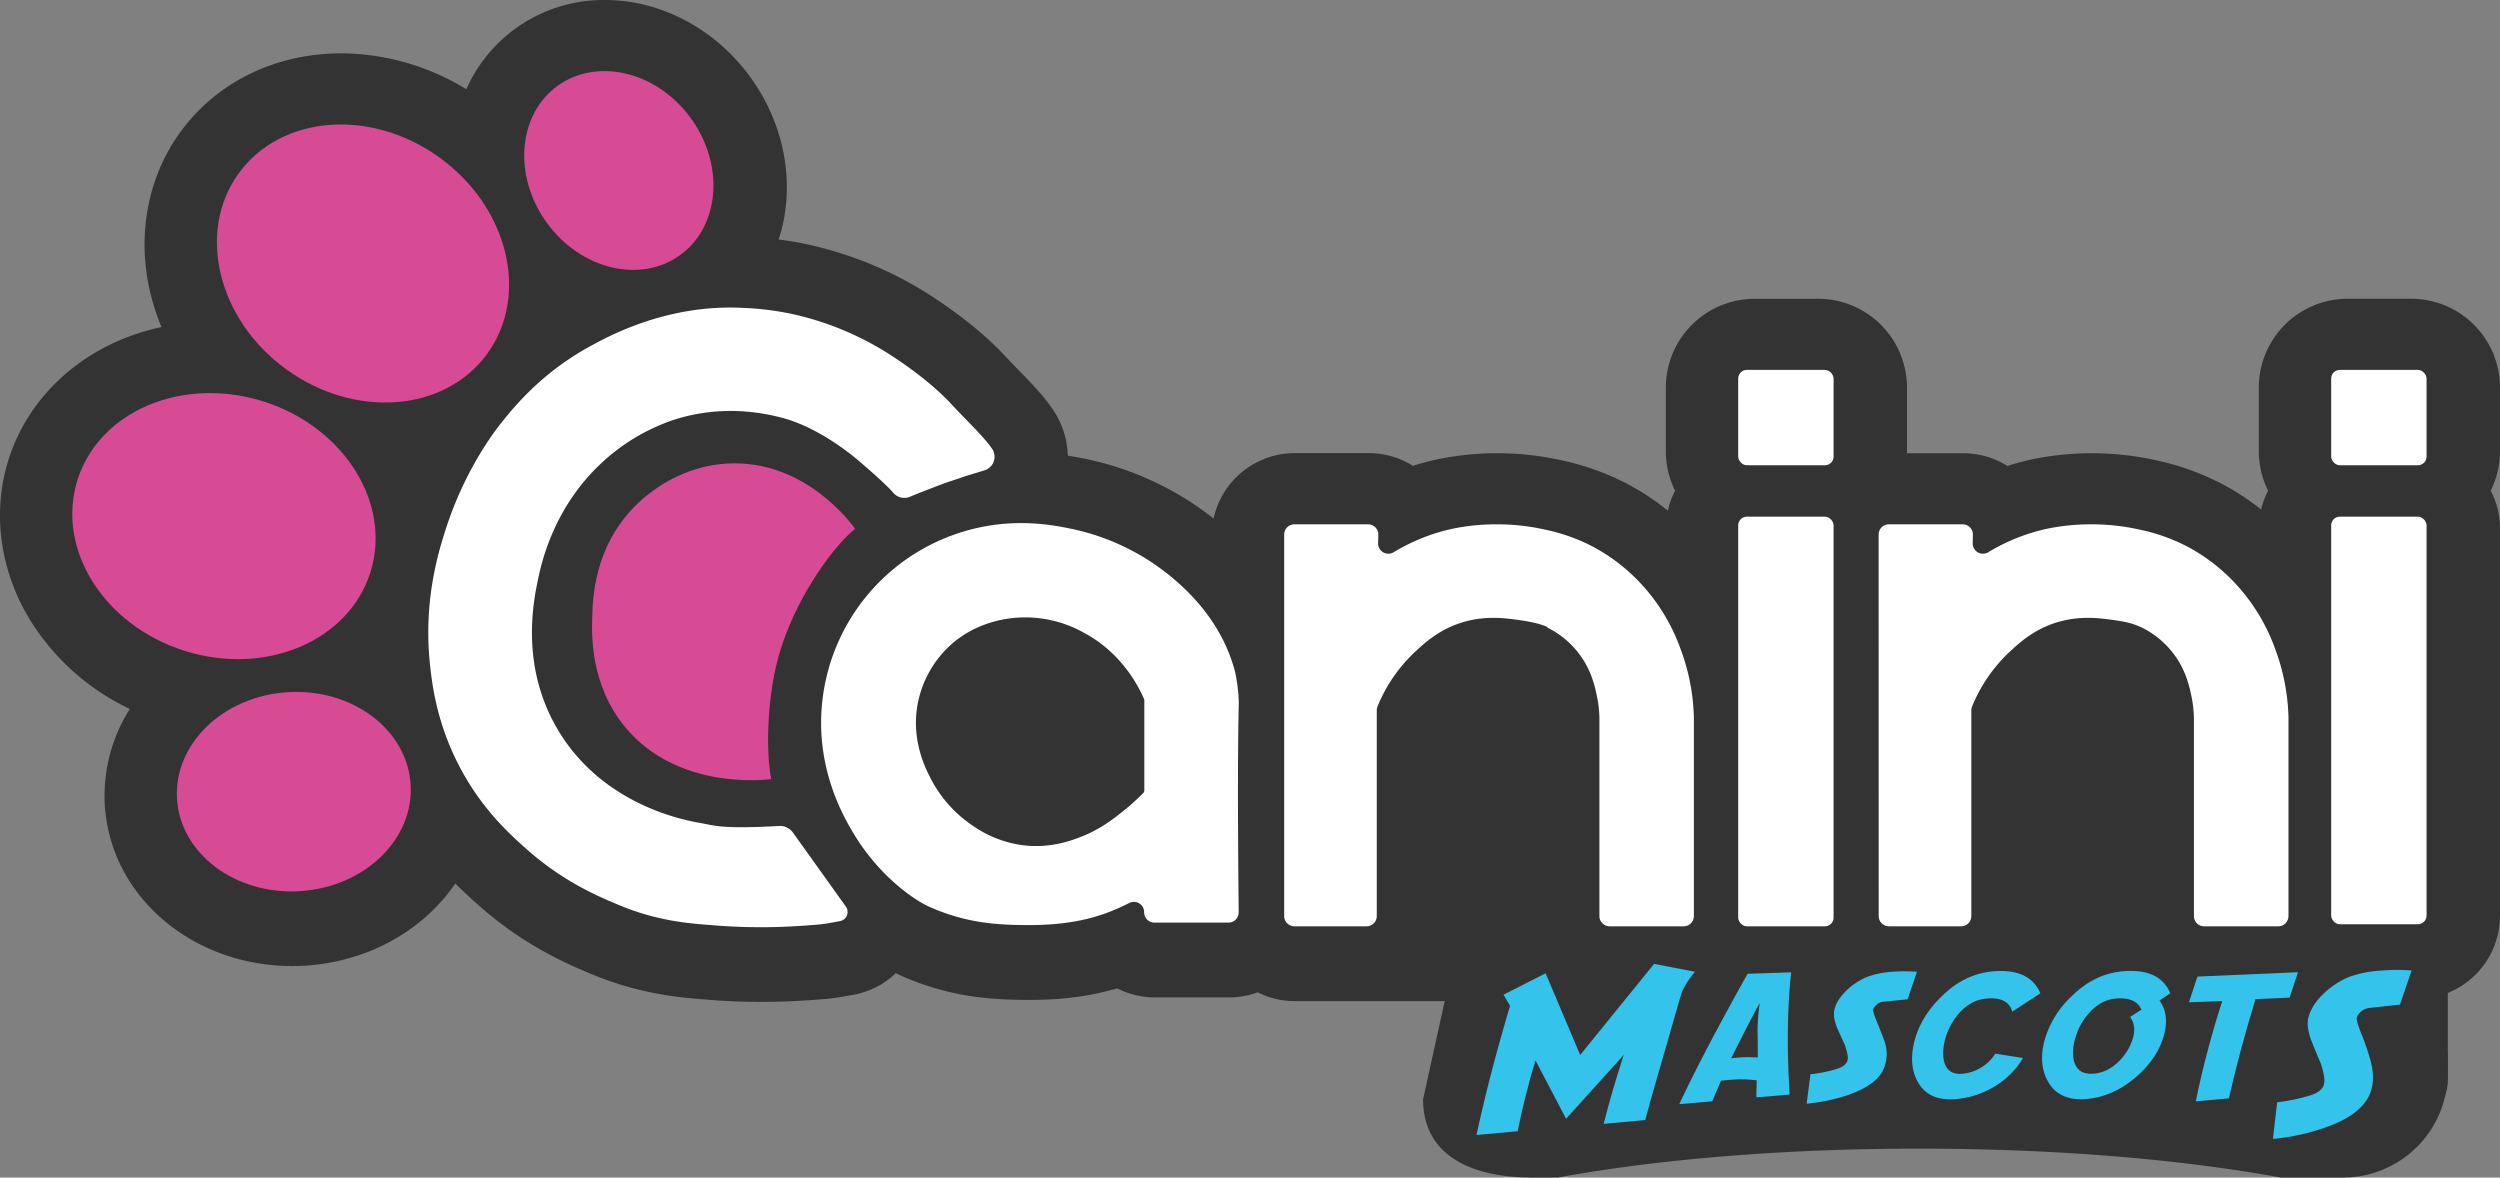 <?xml version="1.0" encoding="UTF-8" standalone="no"?>
<svg
   xmlns:dc="http://purl.org/dc/elements/1.1/"
   xmlns:cc="http://creativecommons.org/ns#"
   xmlns:rdf="http://www.w3.org/1999/02/22-rdf-syntax-ns#"
   xmlns:svg="http://www.w3.org/2000/svg"
   xmlns="http://www.w3.org/2000/svg"
   xmlns:sodipodi="http://sodipodi.sourceforge.net/DTD/sodipodi-0.dtd"
   xmlns:inkscape="http://www.inkscape.org/namespaces/inkscape"
   viewBox="0 0 1309.46 616.77"
   version="1.1"
   id="svg54"
   sodipodi:docname="logo.svg"
   inkscape:version="0.92.4 (5da689c313, 2019-01-14)">
  <rect x="0" y="0" width="1309.46" height="616.77" fill="#808080" stroke="none"/>
  <sodipodi:namedview
     pagecolor="#ffffff"
     bordercolor="#666666"
     borderopacity="1"
     objecttolerance="10"
     gridtolerance="10"
     guidetolerance="10"
     inkscape:pageopacity="0"
     inkscape:pageshadow="2"
     inkscape:window-width="1097"
     inkscape:window-height="480"
     id="namedview56"
     showgrid="false"
     inkscape:zoom="0.25201229"
     inkscape:cx="238.08363"
     inkscape:cy="308.38501"
     inkscape:window-x="273"
     inkscape:window-y="180"
     inkscape:window-maximized="0"
     inkscape:current-layer="svg54" />
  <defs
     id="defs4">
    <style
       id="style2">.cls-1{fill:#333;}.cls-2{fill:#d74b94;}.cls-3{fill:#fff;}.cls-4{fill:#34c3ea;}</style>
  </defs>
  <title
     id="title6">2Recurso 16</title>
  <g
     id="Capa_2"
     data-name="Capa 2">
    <g
       id="Capa_1-2"
       data-name="Capa 1">
      <path
         class="cls-1"
         d="M802.42,616.77H816c51.43-9.45,117.37-15.13,189.27-15.13s137.85,5.68,189.28,15.13h32.64a54.92,54.92,0,0,0,54.92-54.92v-5.43a54.92,54.92,0,0,0-54.92-54.92H802.42c-30.33,0-44.59-12.54-44.59,17.79l-12.44,56.49C745.39,606.11,772.09,616.77,802.42,616.77Z"
         id="path8" />
      <path
         class="cls-1"
         d="M1309.46,203A46.54,46.54,0,0,0,1263,156.48h-33.35A46.54,46.54,0,0,0,1183.13,203v33.35A46.16,46.16,0,0,0,1188,257a43.77,43.77,0,0,0-3.67,9.89,130.61,130.61,0,0,0-20.68-13.52,136.28,136.28,0,0,0-33.83-12.18,155.34,155.34,0,0,0-34.15-3.79,152.55,152.55,0,0,0-30.38,3,135.58,135.58,0,0,0-13.84,3.67,43.21,43.21,0,0,0-23.2-6.67H998.85c0-.35,0-.7,0-1.05V203a46.54,46.54,0,0,0-46.49-46.49H919A46.54,46.54,0,0,0,872.54,203v33.35A46.16,46.16,0,0,0,877.39,257a43.21,43.21,0,0,0-3.8,10.47,131.08,131.08,0,0,0-21.4-14.1,136.17,136.17,0,0,0-33.84-12.18,155.25,155.25,0,0,0-34.14-3.79,152.55,152.55,0,0,0-30.38,3A136.46,136.46,0,0,0,740,244a43.17,43.17,0,0,0-23.19-6.67H678.21a43.57,43.57,0,0,0-42.56,34.28,160.64,160.64,0,0,0-68-31.45c-2.59-.51-5.36-1-8.33-1.51a45.75,45.75,0,0,0-8.41-25c-5-7.1-10.89-13.11-17.08-19.47-2.37-2.44-4.83-5-7.23-7.54-13.28-14.3-29.86-26-41.42-33.29A196,196,0,0,0,422,127.82c-4.64-1-9.28-1.76-14.14-2.37a86,86,0,0,0,4-20.24c1.77-22.58-4.91-45.57-18.83-64.78C374.66,15.12,346.18,0,316.86,0a78.65,78.65,0,0,0-72.61,46.74,126.72,126.72,0,0,0-65.4-18.8c-34.64,0-65.44,15.09-84.51,41.42C77.19,93,71.54,123.83,78.84,153.83a117.94,117.94,0,0,0,5.74,17.48c-38.17,8.09-68.91,34-80.11,69.46-8.81,27.87-4.46,58.87,11.92,85A123.71,123.71,0,0,0,68,371.34,85,85,0,0,0,54.9,421.68c1.48,24.12,13.15,46.13,32.85,62C105.68,498.07,128.84,506,153,506h0c2.23,0,4.51-.06,6.8-.2,25.37-1.58,49-11.72,66.44-28.55a92.5,92.5,0,0,0,12.25-14.49c4.9,4.92,9.28,8.8,12.66,11.8,23.56,20.88,46.82,30.67,56.75,34.85l1.24.52c25.72,10.92,48.23,12.65,59,13.48l2.71.22c8,.73,17.9,1.13,27.75,1.13,8.15,0,16.1-.27,23.64-.79l.63,0c12.35-.85,13.95-1.05,24.49-3a42.91,42.91,0,0,0,21.82-11.22l1.21.58c25.67,11.78,48.05,13.4,68.42,13.4h1c18.84,0,33.45-2.53,45.34-6.06a43.71,43.71,0,0,0,19.75,4.76h38.78a43.58,43.58,0,0,0,15.07-2.66,43.28,43.28,0,0,0,19.46,4.6H882.19c.82,0,1.64,0,2.45-.07v41.6a20.49,20.49,0,0,0,20.5,20.49h356.49a20.49,20.49,0,0,0,20.49-20.49V520.08a43.6,43.6,0,0,0,27.34-40.41V276.92A43.22,43.22,0,0,0,1304.6,257a46,46,0,0,0,4.86-20.65Z"
         id="path10" />
      <path
         class="cls-2"
         d="M215.09,410.91c-1.76-28.79-30.6-50.44-64.38-48.36s-59.75,27.11-58,55.87,30.59,50.4,64.38,48.35S216.87,439.65,215.09,410.91Z"
         id="path12" />
      <path
         class="cls-2"
         d="M194,299.81c11.4-36.07-13.71-76.17-56.05-89.55s-85.95,5-97.35,41.09,13.71,76.16,56.08,89.54S182.6,335.87,194,299.81Z"
         id="path14" />
      <path
         class="cls-2"
         d="M255.26,185.22c22.19-30.63,11-76.61-25-102.67S147.16,60.22,125,90.83s-11,76.62,25,102.66S233.08,215.84,255.26,185.22Z"
         id="path16" />
      <path
         class="cls-2"
         d="M292,45c-20.83,15.13-23.34,47.21-5.59,71.68s49,32,69.85,16.92,23.34-47.2,5.6-71.68S312.83,29.94,292,45Z"
         id="path18" />
      <path
         class="cls-3"
         d="M443.06,474.86a4.86,4.86,0,0,1-3.05,7.59c-9.25,1.75-9.09,1.71-20.67,2.51a308.11,308.11,0,0,1-45.33-.28c-8.7-.78-27.85-1.3-50.27-10.82-8.24-3.49-27.73-11.21-47.58-28.79-9.25-8.2-23.5-21.06-35-42.65-12.39-23.25-14.82-43.93-15.91-54.09-3.61-33.48,4.36-59.14,8.27-71.29,10.28-31.94,26.42-52.33,29.91-56.64,6.8-8.4,21.27-25.91,46.46-39.46,7.74-4.16,38.56-21.57,78.45-19.71a153.71,153.71,0,0,1,25.46,3,157.25,157.25,0,0,1,50.75,20.51c9.34,5.89,23.4,15.77,33.82,27,8.46,9.11,16.25,16.24,21.17,23.16a7.46,7.46,0,0,1-3.88,11.46l-9.84,3-.37.12c-2.45.93-9.78,3.25-11.28,3.83-6.55,2.5-11.83,4.51-17.67,6.92a7.49,7.49,0,0,1-8.5-2c-.77-.89-1.67-1.86-2.69-2.87-5.55-5.5-12.27-11.2-15.88-14.3-6.65-5.7-23.52-18.3-40.89-22.51-8.14-2-29.77-6.91-55.37,1.27A103.91,103.91,0,0,0,315.62,242c-25.37,23.31-31.85,52.16-33.73,61.1-2.42,11.5-9.56,45.46,10.18,78.92,23.48,39.78,66.53,47.57,74.47,49,8.38,1.52,11.74,3.24,41.65,1.61a8.21,8.21,0,0,1,7.11,3.41Z"
         id="path20" />
      <path
         class="cls-3"
         d="M648.87,368.06c-.49,20-.65,53.08-.06,109.76a5.38,5.38,0,0,1-5.37,5.43H604.66a5.38,5.38,0,0,1-5.38-5.43h0a5.36,5.36,0,0,0-7.79-4.85c-11.59,5.85-26.16,11.52-52,11.58-17.24,0-33.89-1-53.42-9.92-6.34-2.91-25.35-15-39.41-38.79-5.27-8.91-19.79-34.31-15.92-68.74a104.59,104.59,0,0,1,69.38-87.19c26.81-9.47,49.56-5.23,59.82-3.18a121.11,121.11,0,0,1,52.83,24.82c8.5,7,27.22,23.51,34.21,50.59A91.06,91.06,0,0,1,648.87,368.06Zm-49.49-1.17a2,2,0,0,0-.16-.8c-2.91-6.67-11.8-24.37-32-34.94a62.75,62.75,0,0,0-34.37-7.64c-5,.37-23.39,2-37.86,17.18a55.73,55.73,0,0,0-14,26.42c-4.26,19.55,3.59,35.12,6.69,41.05A66.86,66.86,0,0,0,510.28,433a59.19,59.19,0,0,0,24.19,9.54c14.69,2.18,26.15-2.07,31.5-4.13,10.59-4.08,18-10.06,23.39-14.44a111.1,111.1,0,0,0,9.46-8.61,2,2,0,0,0,.56-1.39Z"
         id="path22" />
      <path
         class="cls-3"
         d="M721.83,284.59a5.37,5.37,0,0,0,8.12,4.68,100.56,100.56,0,0,1,31.39-12.44,113.79,113.79,0,0,1,22.59-2.2,115.27,115.27,0,0,1,25.62,2.83,97.76,97.76,0,0,1,24.66,8.79,96.64,96.64,0,0,1,27,21.36,99.48,99.48,0,0,1,18.93,32,109.57,109.57,0,0,1,7.08,36.12V479.82a5.36,5.36,0,0,1-5.37,5.37H843.12a5.37,5.37,0,0,1-5.37-5.37V376.12a62.77,62.77,0,0,0-1.31-11.5c-1.16-5.55-3.13-14.48-10.19-23.24A46.13,46.13,0,0,0,810,328.5c2.21,1-.44-1.8-14.64-3.77-6.73-.93-16.74-2.32-28.32.94-12.88,3.63-20.81,11.06-26.1,16a80.68,80.68,0,0,0-19.42,28.4,5.33,5.33,0,0,0-.39,2V479.82a5.36,5.36,0,0,1-5.37,5.37H678a5.37,5.37,0,0,1-5.37-5.37l0-199.82a5.38,5.38,0,0,1,5.38-5.37h38.58a5.37,5.37,0,0,1,5.37,5.43Z"
         id="path24" />
      <path
         class="cls-3"
         d="M1033.27,284.59a5.37,5.37,0,0,0,8.12,4.68,100.56,100.56,0,0,1,31.39-12.44,113.79,113.79,0,0,1,22.59-2.2,115.27,115.27,0,0,1,25.62,2.83,97.76,97.76,0,0,1,24.66,8.79,96.64,96.64,0,0,1,27,21.36,99.75,99.75,0,0,1,18.94,32,110.09,110.09,0,0,1,7.08,36.12V479.82a5.37,5.37,0,0,1-5.38,5.37h-38.78a5.37,5.37,0,0,1-5.37-5.37V376.12a62.77,62.77,0,0,0-1.31-11.5c-1.16-5.55-3.13-14.48-10.18-23.24a46.22,46.22,0,0,0-16.23-12.88c-5.38-2.45-9.82-3.1-14.64-3.77-6.73-.93-16.74-2.32-28.32.94-12.88,3.63-20.81,11.06-26.1,16a80.81,80.81,0,0,0-19.42,28.4,5.33,5.33,0,0,0-.39,2V479.82a5.36,5.36,0,0,1-5.37,5.37H989.41a5.37,5.37,0,0,1-5.38-5.37L984,280a5.37,5.37,0,0,1,5.37-5.37H1028a5.37,5.37,0,0,1,5.37,5.43Z"
         id="path26" />
      <rect
         class="cls-3"
         x="910.44"
         y="270.62"
         width="49.96"
         height="214.57"
         rx="4.54"
         id="rect28" />
      <rect
         class="cls-3"
         x="1221.03"
         y="270.62"
         width="49.96"
         height="213.49"
         rx="4.54"
         id="rect30" />
      <rect
         class="cls-3"
         x="910.44"
         y="193.74"
         width="49.96"
         height="49.96"
         rx="4.54"
         id="rect32" />
      <rect
         class="cls-3"
         x="1221.03"
         y="193.74"
         width="49.96"
         height="49.96"
         rx="4.54"
         id="rect34" />
      <path
         class="cls-2"
         d="M447.91,277c-1.71-2.44-26.07-36.13-66.34-34.23-27.52,1.3-45.22,18.41-49.85,23.22-20.45,21.27-21.23,47.33-21.52,57.17-.28,9.27-1.08,35.71,17.43,57.9,27.34,32.8,72.76,27.47,76.33,27-2.33-10.47-3.42-43.15,5.66-70.24C418.85,310.33,437,285.6,447.91,277Z"
         id="path36" />
      <path
         class="cls-4"
         d="M887.8,509a46.48,46.48,0,0,0-6.74,10.38c-.4,1.13-1.17,3.67-2.31,7.64s-4,13.89-8.56,29.76q-5.38,18.38-8.43,29.89l-21.79,2c.43-1.74,1-3.75,1.57-6q4-15,9-30.17L820.29,586l-16-30.55q-1.35,4.35-2.66,9Q796.7,583,795,592.5l-21.63,2q4.35-20.12,9.84-40.44,3.65-13.54,7.72-27.18L787.52,521l22.06-11.2,18.1,42.78,38.7-47.72Z"
         id="path38" />
      <path
         class="cls-4"
         d="M937.37,573.31l-17.44,1.47.21-8.91a65.51,65.51,0,0,0-14.89-.17c-1.09.08-2.35.2-3.8.38l-4.62,10.77-17.23,1.46q12.12-26,35.76-68.26l22.83-.77Q935.15,537.12,937.37,573.31Zm-16.68-19.4c0-4.68,0-9.4-.11-14.19a105.32,105.32,0,0,1,1.14-14.35q-5.33,9.63-15,29c1.23-.18,2.34-.31,3.32-.38A63.86,63.86,0,0,1,920.69,553.91Z"
         id="path40" />
      <path
         class="cls-4"
         d="M1004.07,509l-4.89,14.41-13.37,1.35a5.78,5.78,0,0,0-2.88,1.53,5.94,5.94,0,0,0-1.85,2.5q-.27,1,2.66,8c2.18,5.44,3.35,8.53,3.54,9.3a18.82,18.82,0,0,1,.48,10.21,18.31,18.31,0,0,1-2.22,5.66q-4.57,7.11-17.83,11.68a96.66,96.66,0,0,1-21.42,4.46l2-15.44a71,71,0,0,0,14.29-2.93c2.94-1,4.66-2.5,5.17-4.46.36-1.41-.13-4.08-1.47-8q-2.07-4.46-4.08-9-2.32-5.86-1.3-9.67,1.2-4.89,6.2-9.73a33.61,33.61,0,0,1,11-7.23,45.55,45.55,0,0,1,12.61-2.61A91.8,91.8,0,0,1,1004.07,509Z"
         id="path42" />
      <path
         class="cls-4"
         d="M1059.62,554.18A42.34,42.34,0,0,1,1044.84,569a46.21,46.21,0,0,1-20.38,6.69q-14.4,1.25-20.06-9.19-4.83-8.91-1.57-21.47,3.42-12.76,14.18-23.15,11.91-11.79,26.85-13.1,19.31-1.68,24.84,11.52L1054,529.88q-2.22-7.87-13.59-6.84-8.31.75-14.56,8a34.33,34.33,0,0,0-7,13.26q-1.85,7-.44,12.12,2,6.69,9.46,6a22.11,22.11,0,0,0,9.95-3.37,21.54,21.54,0,0,0,7.28-7.17Z"
         id="path44" />
      <path
         class="cls-4"
         d="M1133.5,542.06q-3.33,12.12-14.35,21.79-12,10.5-26.2,11.8-14.46,1.2-20.22-9.13-5.12-9-1.85-21.53a50.5,50.5,0,0,1,14.19-23.15q11.9-11.79,26.85-13.1,19.29-1.68,24.84,11.52l-5.66,3.81Q1136.38,531.2,1133.5,542.06Zm-11.85-13.21q-2.88-6.74-13.54-5.81-8.1.75-14.24,8a32.55,32.55,0,0,0-7,13.21q-2,7.4-.27,12.39,2.17,6.42,10.22,5.71,7.34-.66,13.37-6.8a28.43,28.43,0,0,0,7.07-12q1.74-6.58-1.58-10.88Z"
         id="path46" />
      <path
         class="cls-4"
         d="M1203.67,509.23l-4.4,13.32-17.88.76q-4.08,13.47-7.51,26.09t-6.41,25.92l-17.34,1.53q3-14.79,6.85-28.87,3-11.29,7-23.64l-17.45.65,4.46-13.48Z"
         id="path48" />
      <path
         class="cls-4"
         d="M1263.19,508.31l-6.14,17.88L1240.53,528a8.21,8.21,0,0,0-6.09,4.94q-.39,1.57,2.39,8.54a129.81,129.81,0,0,1,4.73,13.69q2.39,8.81.65,14.95a18.94,18.94,0,0,1-2.77,6.3q-5.93,8.92-22.39,14.46a113.59,113.59,0,0,1-26.53,5.66l2.23-19.19a98.81,98.81,0,0,0,18-3.81q5.6-2,6.52-5.65c.55-2.1,0-5.72-1.68-10.87q-2.5-5.76-4.84-11.69-2.94-7.65-1.58-12.61,1.59-6.13,7.75-12.12a42.31,42.31,0,0,1,13.78-9,57.26,57.26,0,0,1,15.6-3.15A104.68,104.68,0,0,1,1263.19,508.31Z"
         id="path50" />
    </g>
  </g>
</svg>
